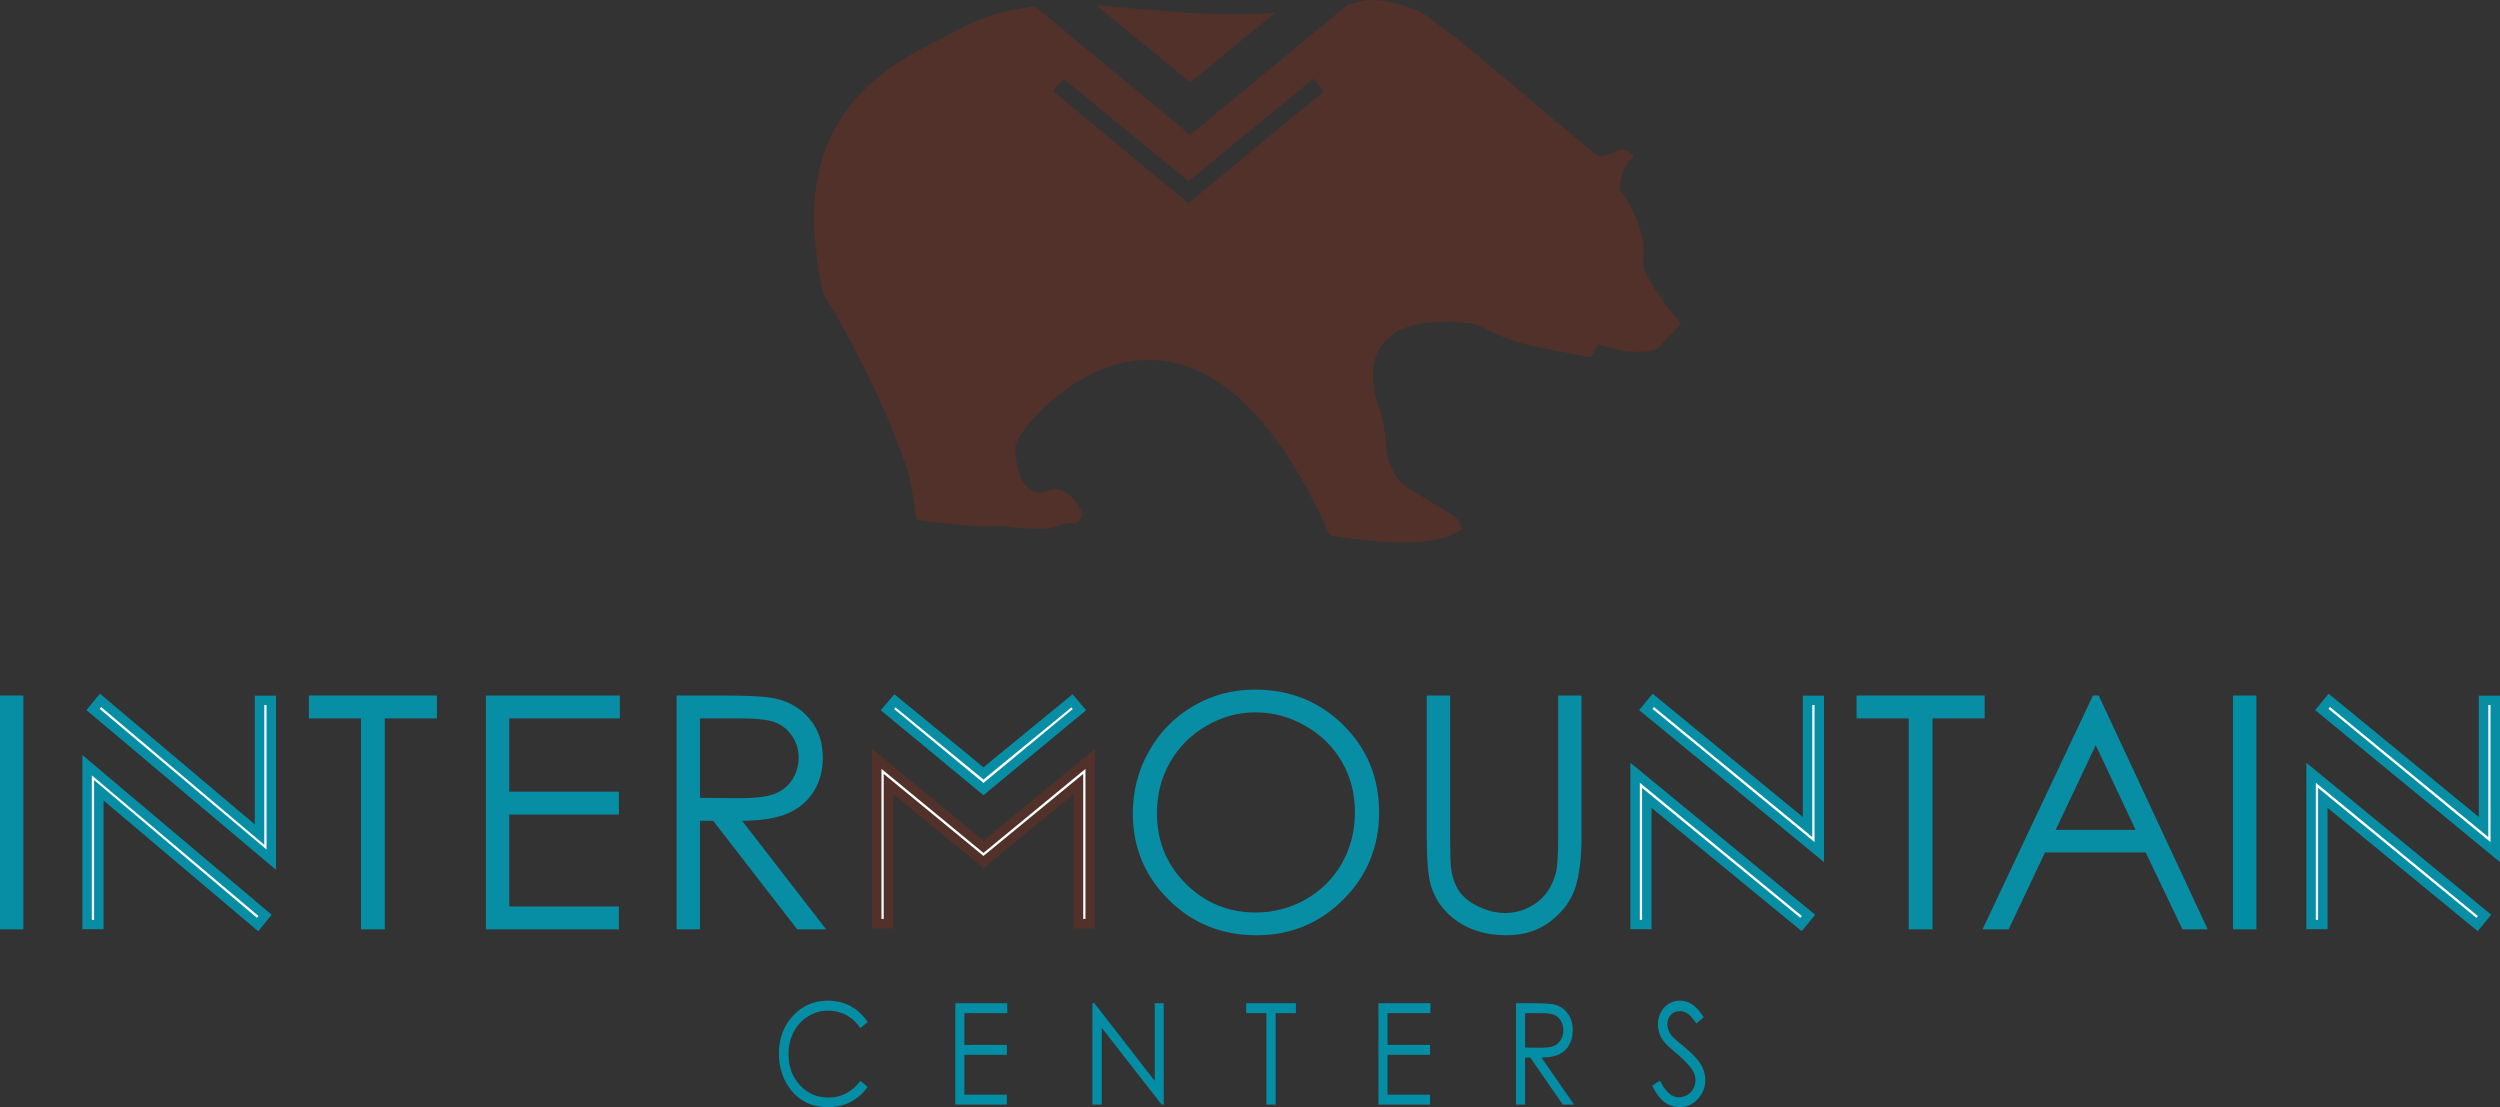 <svg width="140" height="62" viewBox="0 0 140 62" fill="none" xmlns="http://www.w3.org/2000/svg">
<rect x="0" y="0" width="140" height="62" fill="#333333" stroke="none"/>
<path fill-rule="evenodd" clip-rule="evenodd" d="M48.585 57.233L48.184 57.577C47.964 57.255 47.699 57.011 47.389 56.846C47.08 56.679 46.739 56.596 46.369 56.596C45.964 56.596 45.588 56.705 45.244 56.922C44.898 57.14 44.631 57.432 44.441 57.798C44.251 58.166 44.156 58.578 44.156 59.035C44.156 59.728 44.368 60.306 44.793 60.769C45.218 61.232 45.753 61.464 46.4 61.464C47.111 61.464 47.706 61.152 48.184 60.529L48.585 60.869C48.332 61.229 48.016 61.508 47.638 61.705C47.259 61.902 46.836 62 46.369 62C45.481 62 44.779 61.669 44.267 61.008C43.836 60.45 43.621 59.775 43.621 58.986C43.621 58.154 43.882 57.455 44.403 56.888C44.924 56.321 45.577 56.037 46.362 56.037C46.836 56.037 47.264 56.142 47.646 56.351C48.028 56.561 48.341 56.855 48.585 57.233Z" fill="#048EA5"/>
<path fill-rule="evenodd" clip-rule="evenodd" d="M53.496 56.18H56.407V56.735H54.004V58.515H56.386V59.07H54.004V61.301H56.386V61.857H53.496V56.18Z" fill="#048EA5"/>
<path fill-rule="evenodd" clip-rule="evenodd" d="M61.176 61.857V56.18H61.286L64.666 60.532V56.18H65.167V61.857H65.052L61.7 57.558V61.857H61.176Z" fill="#048EA5"/>
<path fill-rule="evenodd" clip-rule="evenodd" d="M69.787 56.735V56.18H72.57V56.735H71.437V61.857H70.92V56.735H69.787Z" fill="#048EA5"/>
<path fill-rule="evenodd" clip-rule="evenodd" d="M77.193 56.18H80.103V56.735H77.701V58.515H80.083V59.07H77.701V61.301H80.083V61.857H77.193V56.18Z" fill="#048EA5"/>
<path fill-rule="evenodd" clip-rule="evenodd" d="M85.405 56.735V58.665L86.28 58.673C86.618 58.673 86.869 58.637 87.032 58.565C87.194 58.493 87.321 58.378 87.412 58.22C87.504 58.062 87.549 57.885 87.549 57.689C87.549 57.498 87.503 57.325 87.41 57.169C87.318 57.014 87.197 56.903 87.048 56.836C86.897 56.769 86.649 56.735 86.301 56.735H85.405ZM84.897 56.18H85.909C86.473 56.18 86.855 56.205 87.055 56.257C87.356 56.334 87.601 56.499 87.791 56.753C87.979 57.007 88.073 57.319 88.073 57.691C88.073 57.999 88.009 58.272 87.878 58.506C87.749 58.741 87.563 58.918 87.321 59.037C87.079 59.157 86.746 59.219 86.32 59.221L88.146 61.857H87.518L85.692 59.221H85.405V61.857H84.897V56.18Z" fill="#048EA5"/>
<path fill-rule="evenodd" clip-rule="evenodd" d="M92.524 60.8L92.956 60.51C93.259 61.135 93.611 61.448 94.009 61.448C94.18 61.448 94.339 61.404 94.489 61.315C94.639 61.226 94.752 61.107 94.83 60.958C94.909 60.808 94.948 60.65 94.948 60.483C94.948 60.293 94.891 60.106 94.776 59.923C94.616 59.671 94.327 59.368 93.905 59.013C93.481 58.655 93.218 58.397 93.115 58.237C92.936 57.969 92.846 57.68 92.846 57.369C92.846 57.122 92.898 56.896 93.005 56.693C93.11 56.49 93.259 56.33 93.451 56.212C93.643 56.096 93.852 56.037 94.078 56.037C94.317 56.037 94.541 56.103 94.75 56.236C94.958 56.368 95.178 56.612 95.411 56.967L94.996 57.318C94.805 57.035 94.642 56.848 94.508 56.759C94.373 56.669 94.226 56.623 94.068 56.623C93.863 56.623 93.695 56.693 93.566 56.831C93.435 56.97 93.371 57.142 93.371 57.345C93.371 57.468 93.393 57.588 93.439 57.704C93.486 57.82 93.57 57.946 93.691 58.083C93.758 58.154 93.976 58.344 94.347 58.65C94.787 59.013 95.088 59.336 95.252 59.618C95.415 59.901 95.497 60.186 95.497 60.472C95.497 60.883 95.357 61.241 95.078 61.545C94.798 61.848 94.458 62 94.057 62C93.748 62 93.469 61.908 93.218 61.724C92.967 61.54 92.736 61.232 92.524 60.8Z" fill="#048EA5"/>
<path fill-rule="evenodd" clip-rule="evenodd" d="M5.211 39.731L5.631 39.221L14.536 46.738V39.221H15.191V48.142L5.211 39.731ZM14.844 51.261L14.424 51.773L5.533 44.256V51.773H4.877V42.851L14.844 51.261Z" fill="white"/>
<path d="M5.211 39.731L5.007 39.563L4.84 39.765L5.041 39.933L5.211 39.731ZM5.631 39.221L5.801 39.018L5.596 38.845L5.426 39.052L5.631 39.221ZM14.536 46.738L14.365 46.94L14.8 47.308V46.738H14.536ZM14.536 39.221V38.956H14.271V39.221H14.536ZM15.191 39.221H15.456V38.956H15.191V39.221ZM15.191 48.142L15.021 48.344L15.456 48.711V48.142H15.191ZM14.844 51.261L15.049 51.429L15.214 51.227L15.015 51.059L14.844 51.261ZM14.424 51.773L14.253 51.975L14.459 52.148L14.629 51.941L14.424 51.773ZM5.533 44.256L5.705 44.053L5.269 43.685V44.256H5.533ZM5.533 51.773V52.037H5.798V51.773H5.533ZM4.877 51.773H4.613V52.037H4.877V51.773ZM4.877 42.851L5.048 42.649L4.613 42.281V42.851H4.877ZM5.416 39.899L5.835 39.389L5.426 39.052L5.007 39.563L5.416 39.899ZM5.46 39.423L14.365 46.94L14.706 46.535L5.801 39.018L5.46 39.423ZM14.8 46.738V39.221H14.271V46.738H14.8ZM14.536 39.485H15.191V38.956H14.536V39.485ZM14.927 39.221V48.142H15.456V39.221H14.927ZM15.362 47.939L5.382 39.528L5.041 39.933L15.021 48.344L15.362 47.939ZM14.639 51.093L14.22 51.604L14.629 51.941L15.049 51.429L14.639 51.093ZM14.595 51.57L5.705 44.053L5.362 44.458L14.253 51.975L14.595 51.57ZM5.269 44.256V51.773H5.798V44.256H5.269ZM5.533 51.508H4.877V52.037H5.533V51.508ZM5.142 51.773V42.851H4.613V51.773H5.142ZM4.707 43.053L14.673 51.464L15.015 51.059L5.048 42.649L4.707 43.053Z" fill="#088EA4"/>
<path fill-rule="evenodd" clip-rule="evenodd" d="M55.074 48.276L49.753 43.9V51.727H49.097V42.496L55.074 47.419L61.051 42.496V51.727H60.395V43.9L55.074 48.276Z" fill="white"/>
<path fill-rule="evenodd" clip-rule="evenodd" d="M55.074 48.276L49.753 43.9V51.727H49.097V42.496L55.074 47.419L61.051 42.496V51.727H60.395V43.9L55.074 48.276Z" stroke="#51312A" stroke-width="0.53"/>
<path fill-rule="evenodd" clip-rule="evenodd" d="M49.698 39.739L50.118 39.247L55.074 43.312L60.031 39.247L60.45 39.739L55.074 44.188L49.698 39.739Z" fill="white"/>
<path fill-rule="evenodd" clip-rule="evenodd" d="M49.698 39.739L50.118 39.247L55.074 43.312L60.031 39.247L60.45 39.739L55.074 44.188L49.698 39.739Z" stroke="#088EA4" stroke-width="0.53"/>
<path fill-rule="evenodd" clip-rule="evenodd" d="M0 52.044H1.308V38.948H0V52.044Z" fill="#088EA4"/>
<path fill-rule="evenodd" clip-rule="evenodd" d="M17.296 40.23V38.948H24.468V40.23H21.549V52.044H20.215V40.23H17.296Z" fill="#088EA4"/>
<path fill-rule="evenodd" clip-rule="evenodd" d="M27.21 38.949H34.712V40.23H28.519V44.334H34.658V45.617H28.519V50.763H34.658V52.044H27.21V38.949Z" fill="#088EA4"/>
<path fill-rule="evenodd" clip-rule="evenodd" d="M39.198 40.23V44.681L41.453 44.699C42.326 44.699 42.972 44.616 43.392 44.45C43.81 44.284 44.137 44.018 44.372 43.652C44.606 43.288 44.724 42.88 44.724 42.429C44.724 41.99 44.605 41.591 44.367 41.231C44.13 40.871 43.818 40.616 43.432 40.461C43.045 40.306 42.404 40.23 41.507 40.23H39.198ZM37.89 38.948H40.497C41.95 38.948 42.936 39.007 43.452 39.126C44.229 39.304 44.86 39.686 45.347 40.272C45.833 40.857 46.076 41.577 46.076 42.433C46.076 43.146 45.909 43.774 45.574 44.314C45.239 44.855 44.76 45.264 44.137 45.539C43.514 45.816 42.653 45.958 41.556 45.964L46.263 52.044H44.645L39.938 45.964H39.198V52.044H37.89V38.948Z" fill="#088EA4"/>
<path fill-rule="evenodd" clip-rule="evenodd" d="M70.306 39.891C69.337 39.891 68.419 40.144 67.553 40.649C66.685 41.154 66.008 41.834 65.52 42.69C65.032 43.545 64.789 44.497 64.789 45.55C64.789 47.106 65.329 48.42 66.407 49.492C67.486 50.564 68.785 51.1 70.306 51.1C71.322 51.1 72.263 50.855 73.127 50.361C73.992 49.868 74.666 49.194 75.151 48.339C75.634 47.484 75.877 46.533 75.877 45.487C75.877 44.447 75.634 43.508 75.151 42.667C74.666 41.827 73.984 41.154 73.106 40.649C72.225 40.144 71.292 39.891 70.306 39.891ZM70.249 38.618C72.23 38.618 73.89 39.28 75.225 40.604C76.561 41.927 77.229 43.557 77.229 45.491C77.229 47.409 76.563 49.035 75.23 50.37C73.898 51.705 72.273 52.374 70.355 52.374C68.414 52.374 66.776 51.709 65.44 50.38C64.105 49.05 63.437 47.442 63.437 45.554C63.437 44.296 63.741 43.129 64.35 42.055C64.957 40.98 65.787 40.139 66.838 39.531C67.888 38.922 69.025 38.618 70.249 38.618Z" fill="#088EA4"/>
<path fill-rule="evenodd" clip-rule="evenodd" d="M79.898 38.949H81.207V46.854C81.207 47.792 81.224 48.376 81.26 48.608C81.325 49.124 81.477 49.556 81.714 49.904C81.95 50.251 82.316 50.541 82.808 50.776C83.301 51.01 83.796 51.128 84.295 51.128C84.727 51.128 85.142 51.036 85.54 50.851C85.937 50.668 86.269 50.413 86.537 50.086C86.803 49.76 86.999 49.364 87.123 48.902C87.213 48.569 87.258 47.888 87.258 46.854V38.949H88.565V46.854C88.565 48.024 88.451 48.969 88.222 49.689C87.994 50.411 87.538 51.039 86.852 51.573C86.168 52.107 85.338 52.374 84.365 52.374C83.309 52.374 82.404 52.122 81.651 51.618C80.898 51.113 80.394 50.445 80.139 49.614C79.979 49.104 79.898 48.184 79.898 46.854V38.949Z" fill="#088EA4"/>
<path fill-rule="evenodd" clip-rule="evenodd" d="M103.968 40.23V38.948H111.141V40.23H108.221V52.044H106.887V40.23H103.968Z" fill="#088EA4"/>
<path fill-rule="evenodd" clip-rule="evenodd" d="M117.361 41.73L115.118 46.471H119.594L117.361 41.73ZM117.527 38.948L123.631 52.044H122.217L120.159 47.736H114.521L112.481 52.044H111.021L117.206 38.948H117.527Z" fill="#088EA4"/>
<path fill-rule="evenodd" clip-rule="evenodd" d="M125.048 52.044H126.356V38.948H125.048V52.044Z" fill="#018EA5"/>
<path fill-rule="evenodd" clip-rule="evenodd" d="M92.166 39.731L92.586 39.221L101.223 46.314V39.221H101.879V47.718L92.166 39.731ZM101.278 51.261L100.859 51.773L92.221 44.68V51.773H91.565V43.275L101.278 51.261Z" fill="white"/>
<path d="M92.166 39.731L91.962 39.563L91.794 39.767L91.998 39.935L92.166 39.731ZM92.586 39.221L92.754 39.016L92.549 38.848L92.381 39.052L92.586 39.221ZM101.223 46.314L101.055 46.518L101.488 46.874V46.314H101.223ZM101.223 39.221V38.956H100.958V39.221H101.223ZM101.879 39.221H102.144V38.956H101.879V39.221ZM101.879 47.718L101.711 47.922L102.144 48.278V47.718H101.879ZM101.278 51.261L101.483 51.429L101.651 51.225L101.446 51.057L101.278 51.261ZM100.859 51.773L100.691 51.977L100.895 52.145L101.064 51.941L100.859 51.773ZM92.221 44.68L92.389 44.475L91.956 44.119V44.68H92.221ZM92.221 51.773V52.037H92.486V51.773H92.221ZM91.565 51.773H91.3V52.037H91.565V51.773ZM91.565 43.275L91.734 43.071L91.3 42.715V43.275H91.565ZM92.371 39.899L92.79 39.389L92.381 39.052L91.962 39.563L92.371 39.899ZM92.418 39.425L101.055 46.518L101.391 46.109L92.754 39.016L92.418 39.425ZM101.488 46.314V39.221H100.958V46.314H101.488ZM101.223 39.485H101.879V38.956H101.223V39.485ZM101.614 39.221V47.718H102.144V39.221H101.614ZM102.047 47.513L92.335 39.526L91.998 39.935L101.711 47.922L102.047 47.513ZM101.073 51.093L100.654 51.604L101.064 51.941L101.483 51.429L101.073 51.093ZM101.027 51.568L92.389 44.475L92.053 44.884L100.691 51.977L101.027 51.568ZM91.956 44.68V51.773H92.486V44.68H91.956ZM92.221 51.508H91.565V52.037H92.221V51.508ZM91.83 51.773V43.275H91.3V51.773H91.83ZM91.397 43.48L101.11 51.466L101.446 51.057L91.734 43.071L91.397 43.48Z" fill="#088EA4"/>
<path fill-rule="evenodd" clip-rule="evenodd" d="M130.022 39.731L130.442 39.221L139.08 46.314V39.221H139.735V47.718L130.022 39.731ZM139.134 51.261L138.715 51.773L130.077 44.68V51.773H129.421V43.275L139.134 51.261Z" fill="white"/>
<path d="M130.022 39.731L129.818 39.563L129.65 39.767L129.854 39.935L130.022 39.731ZM130.442 39.221L130.61 39.016L130.405 38.848L130.237 39.052L130.442 39.221ZM139.08 46.314L138.912 46.518L139.345 46.874V46.314H139.08ZM139.08 39.221V38.956H138.815V39.221H139.08ZM139.735 39.221H140V38.956H139.735V39.221ZM139.735 47.718L139.567 47.922L140 48.278V47.718H139.735ZM139.134 51.261L139.339 51.43L139.507 51.225L139.303 51.057L139.134 51.261ZM138.715 51.773L138.547 51.977L138.751 52.145L138.919 51.941L138.715 51.773ZM130.077 44.68L130.245 44.475L129.812 44.119V44.68H130.077ZM130.077 51.773V52.037H130.342V51.773H130.077ZM129.421 51.773H129.156V52.037H129.421V51.773ZM129.421 43.275L129.59 43.071L129.156 42.715V43.275H129.421ZM130.227 39.899L130.646 39.389L130.237 39.052L129.818 39.563L130.227 39.899ZM130.274 39.425L138.912 46.518L139.248 46.109L130.61 39.016L130.274 39.425ZM139.345 46.314V39.221H138.815V46.314H139.345ZM139.08 39.485H139.735V38.956H139.08V39.485ZM139.47 39.221V47.718H140V39.221H139.47ZM139.903 47.513L130.191 39.526L129.854 39.935L139.567 47.922L139.903 47.513ZM138.93 51.093L138.51 51.604L138.919 51.941L139.339 51.43L138.93 51.093ZM138.883 51.568L130.245 44.475L129.909 44.884L138.547 51.977L138.883 51.568ZM129.812 44.68V51.773H130.342V44.68H129.812ZM130.077 51.508H129.421V52.037H130.077V51.508ZM129.686 51.773V43.275H129.156V51.773H129.686ZM129.253 43.48L138.966 51.466L139.303 51.057L129.59 43.071L129.253 43.48Z" fill="#088EA4"/>
<path fill-rule="evenodd" clip-rule="evenodd" d="M71.404 0.715C70.934 0.748 70.464 0.776 69.994 0.789C67.433 0.859 64.888 0.586 62.34 0.378C62.093 0.358 61.775 0.333 61.411 0.31L66.654 4.611L71.404 0.715Z" fill="#51312A"/>
<path fill-rule="evenodd" clip-rule="evenodd" d="M66.551 11.384L58.965 5.106L59.555 4.412L66.551 10.149L73.546 4.412L74.136 5.106L66.551 11.384ZM93.293 17.072C92.79 16.415 92.337 15.727 92.027 14.956C91.999 14.887 91.971 14.805 91.985 14.737C92.154 13.949 91.999 13.2 91.722 12.464C91.481 11.825 91.141 11.24 90.756 10.679C90.602 10.455 90.862 9.663 90.959 9.468C91.035 9.316 91.139 9.178 91.235 9.036C91.297 8.943 91.536 8.854 91.451 8.731C90.92 7.976 90.196 8.723 89.778 8.73C89.558 8.733 89.367 8.675 89.189 8.524C87.226 6.866 85.252 5.218 83.289 3.563C81.742 2.258 81.549 2.131 79.923 0.919C79.117 0.319 77.022 -0.239 76.096 0.106C75.904 0.178 75.715 0.203 75.531 0.208L66.654 7.554L57.969 0.367C56.629 0.512 55.211 0.835 53.979 1.503C52.402 2.357 50.76 3.055 49.35 4.178C46.907 6.12 45.667 8.655 45.599 11.772C45.57 13.053 45.695 14.32 45.923 15.579C45.993 15.968 46.047 16.355 46.263 16.714C47.934 19.49 49.383 22.376 50.492 25.426C50.648 25.855 50.831 26.279 50.927 26.722C51.088 27.465 51.192 28.22 51.312 28.971C51.332 29.095 51.379 29.139 51.502 29.151C51.799 29.177 52.094 29.221 52.391 29.252C53.191 29.333 53.992 29.418 54.794 29.483C54.984 29.5 56.187 29.454 56.329 29.482C56.57 29.529 58.333 29.701 58.852 29.56C59.277 29.445 59.674 29.271 60.139 29.296C60.463 29.313 60.663 28.914 60.539 28.611C60.337 28.114 59.997 27.743 59.518 27.504C59.265 27.377 59.018 27.347 58.735 27.46C58.097 27.717 57.573 27.508 57.248 26.899C57.189 26.788 57.14 26.669 57.097 26.552C56.911 26.042 56.871 25.51 56.867 24.974C56.858 23.901 66.524 12.12 74.422 29.894C74.473 29.954 74.565 30.003 74.644 30.015C75.912 30.204 77.181 30.369 78.466 30.378C79.275 30.384 80.078 30.338 80.857 30.104C81.227 29.992 81.58 29.843 81.893 29.609C81.849 29.519 81.805 29.448 81.777 29.371C81.686 29.114 81.502 28.952 81.27 28.813C80.502 28.355 79.752 27.868 78.981 27.414C78.459 27.105 78.117 26.659 77.889 26.114C77.692 25.64 77.626 25.136 77.585 24.629C77.534 24.002 77.447 23.386 77.219 22.79C77.017 22.262 76.906 21.706 76.888 21.136C76.864 20.373 77.034 19.674 77.568 19.1C78.035 18.598 78.634 18.335 79.287 18.184C80.208 17.97 81.138 17.987 82.07 18.091C82.336 18.121 82.63 18.135 82.859 18.257C83.783 18.747 84.742 19.137 85.764 19.358C86.804 19.584 87.853 19.766 88.896 19.98C89.055 20.013 89.122 19.975 89.188 19.841C89.281 19.65 89.394 19.468 89.499 19.281C89.587 19.309 89.653 19.33 89.719 19.351C90.558 19.626 91.414 19.773 92.302 19.67C92.589 19.637 92.833 19.567 93.026 19.325C93.238 19.057 93.49 18.822 93.725 18.572C93.865 18.422 94.006 18.27 94.141 18.125C93.849 17.763 93.562 17.424 93.293 17.072Z" fill="#51312A"/>
</svg>

